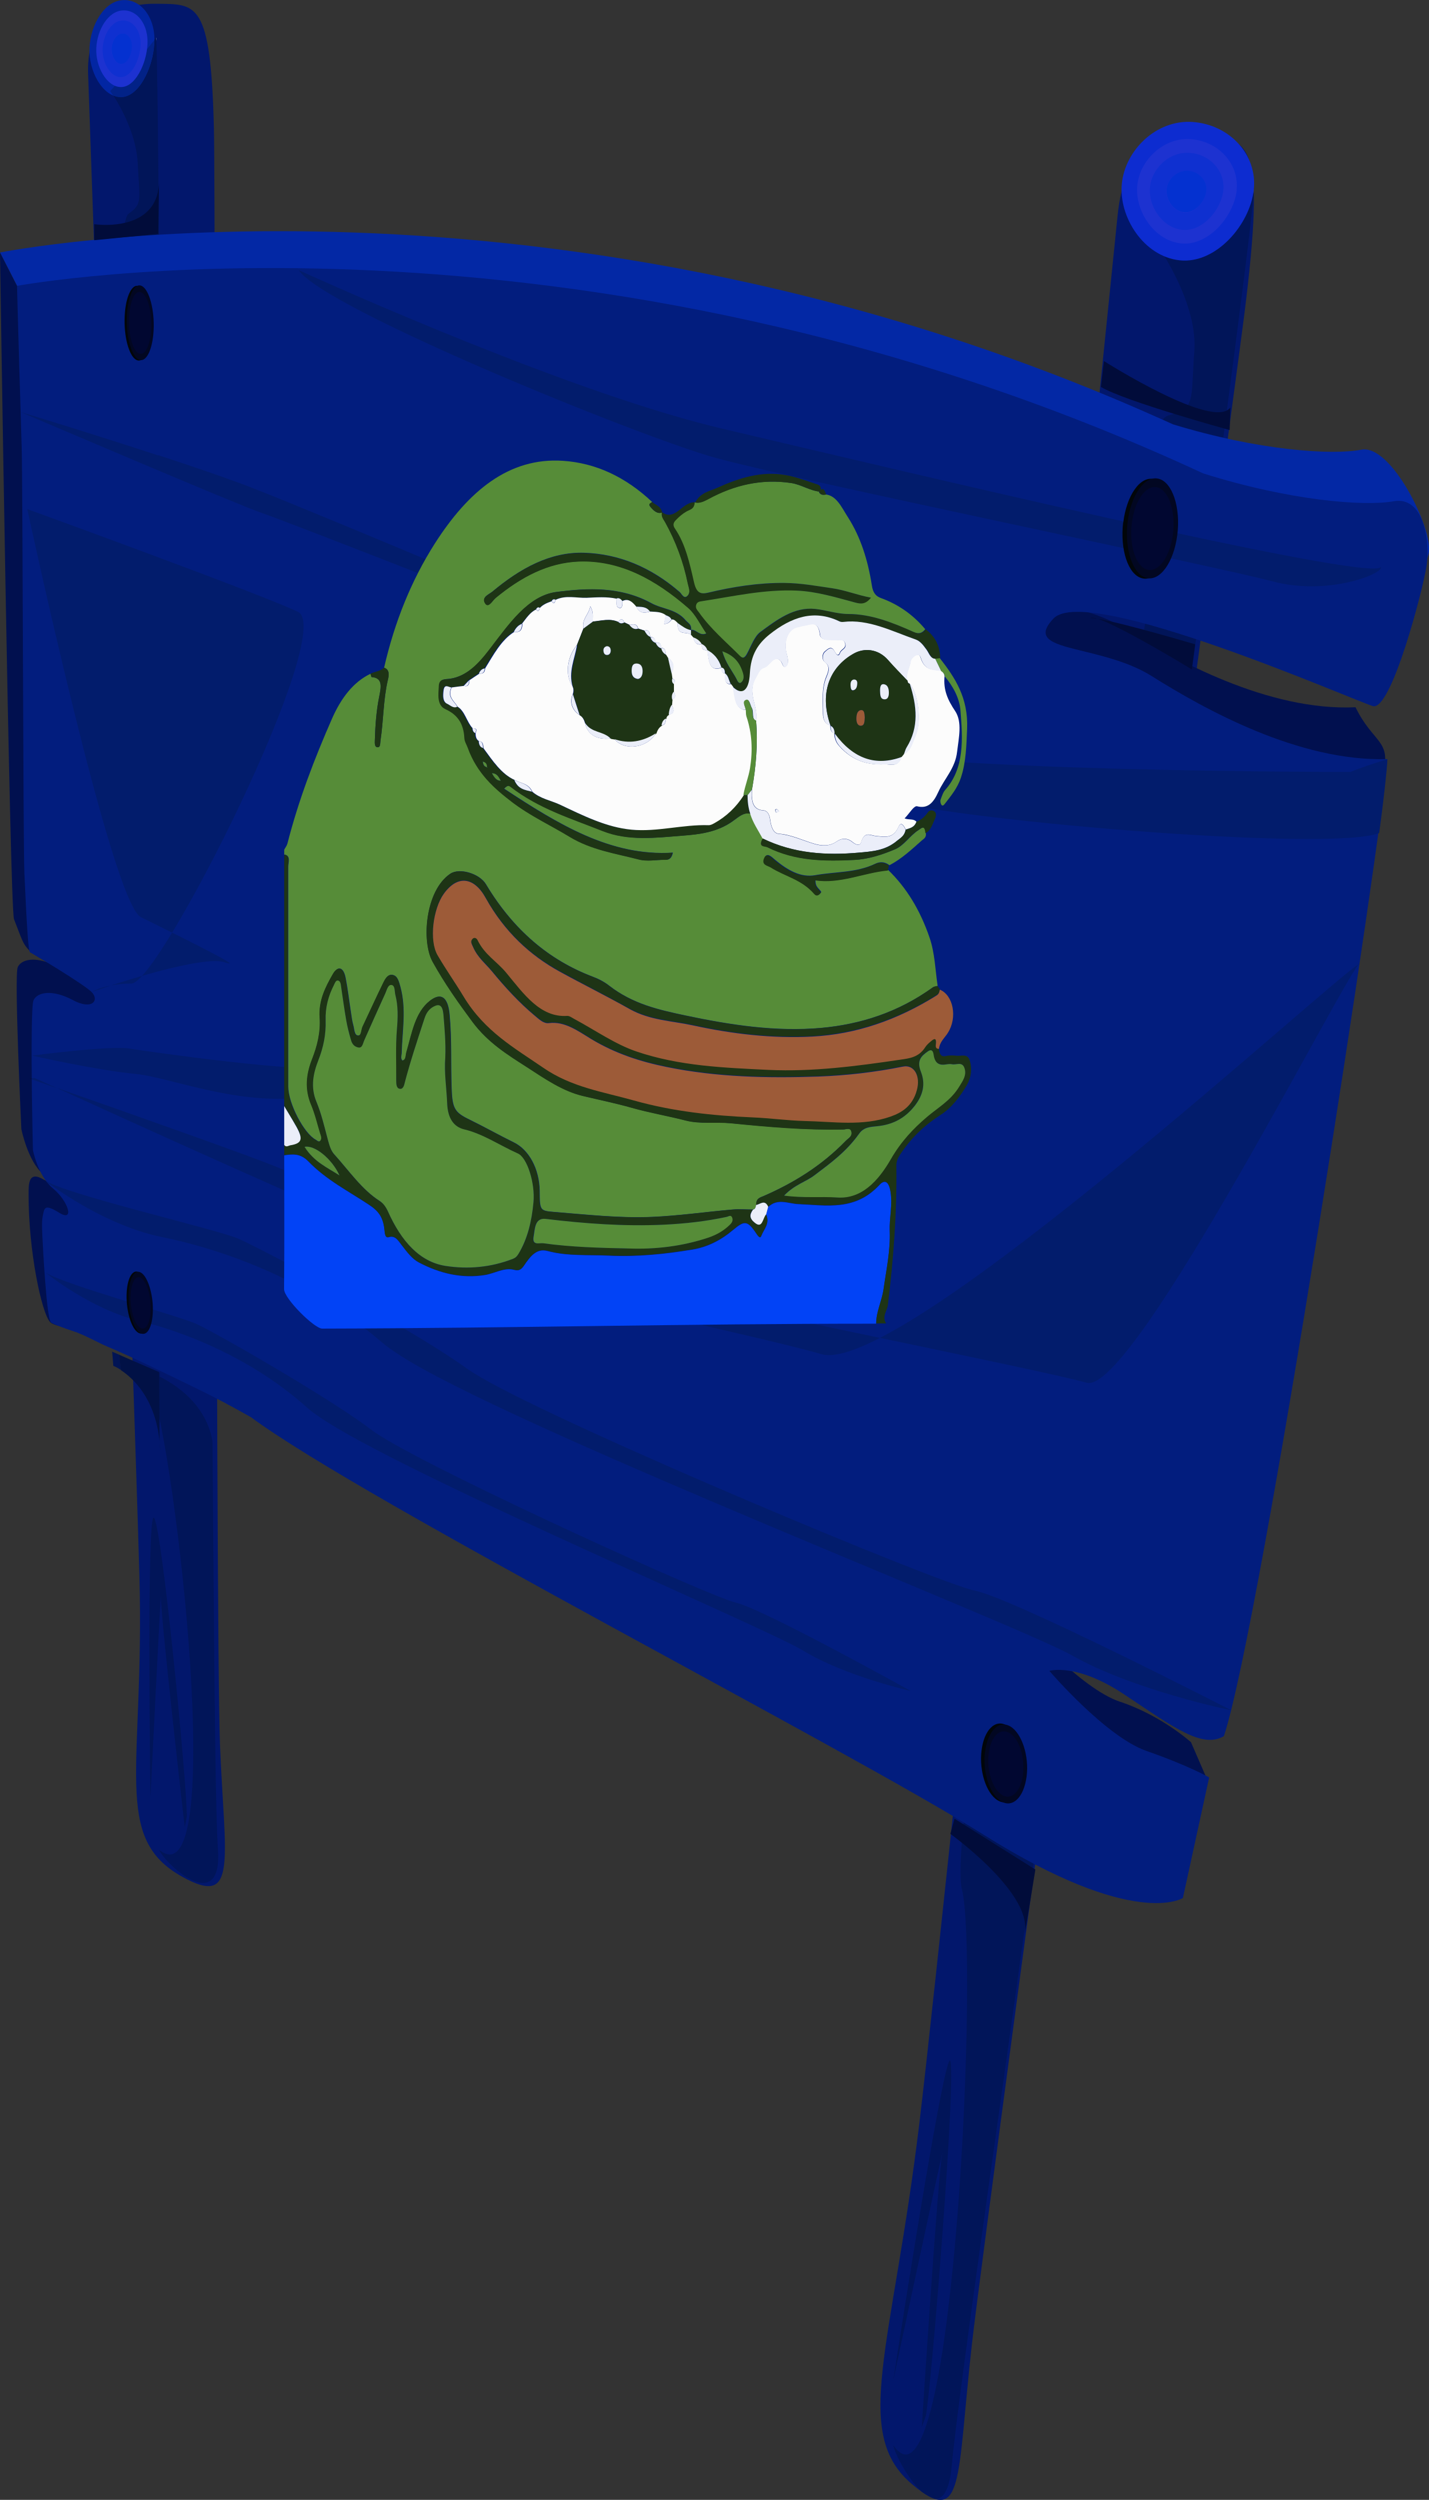 <?xml version="1.0" encoding="UTF-8"?>
<svg id="Layer_2" data-name="Layer 2" xmlns="http://www.w3.org/2000/svg" viewBox="0 0 99 173.16">
  <rect x="0" y="0" width="99" height="173.16" fill="#333333" stroke="none"/>
  <defs>
    <style>
      .cls-1 {
        fill: #9499af;
      }

      .cls-1, .cls-2, .cls-3, .cls-4, .cls-5, .cls-6, .cls-7, .cls-8, .cls-9, .cls-10, .cls-11, .cls-12, .cls-13, .cls-14, .cls-15, .cls-16, .cls-17, .cls-18, .cls-19, .cls-20, .cls-21, .cls-22, .cls-23, .cls-24, .cls-25, .cls-26, .cls-27, .cls-28 {
        stroke-width: 0px;
      }

      .cls-2 {
        fill: #568c38;
      }

      .cls-3 {
        fill: #0d2cd0;
      }

      .cls-4 {
        fill: #0f30d0;
      }

      .cls-5 {
        fill: #0f0f0f;
      }

      .cls-6 {
        fill: #1d32d0;
      }

      .cls-7 {
        fill: #1e3415;
      }

      .cls-8 {
        fill: #979dba;
      }

      .cls-9 {
        fill: #022287;
      }

      .cls-10 {
        fill: #021d7e;
      }

      .cls-11 {
        fill: #9d5b38;
      }

      .cls-12 {
        fill: #ebeef9;
      }

      .cls-13 {
        fill: #fcfcfc;
      }

      .cls-14 {
        fill: #0243f6;
      }

      .cls-15 {
        fill: #0226a3;
      }

      .cls-16 {
        fill: #021c6c;
      }

      .cls-17 {
        fill: #0328a5;
      }

      .cls-18 {
        fill: #010c3a;
      }

      .cls-19 {
        fill: #011146;
      }

      .cls-20 {
        fill: #011559;
      }

      .cls-21 {
        fill: #011455;
      }

      .cls-22 {
        fill: #01104f;
      }

      .cls-23 {
        fill: #011044;
      }

      .cls-24 {
        fill: #010731;
      }

      .cls-25 {
        fill: #020722;
      }

      .cls-26 {
        fill: #0431d0;
      }

      .cls-27 {
        fill: #02060a;
      }

      .cls-28 {
        fill: #02176c;
      }
    </style>
  </defs>
  <g id="Layer_1-2" data-name="Layer 1">
    <g>
      <g>
        <path class="cls-28" d="m77.42,14.99s-11.74,115.58-13.73,132.1c-1.87,15.56-4.73,21.44-.49,25,3.61,3.03,3.08-.37,4.13-9.68,1.08-9.63,17.98-133.48,18.88-140.66,1.51-12.09.35-11.9-2.7-12.56-2.98-.64-5.6.74-6.09,5.8h0Z"/>
        <path class="cls-8" d="m86.86,13.15s-.01.09-.02.13c0,.06,0,.11,0,.17.01-.14.01-.24.01-.3h0Z"/>
        <path class="cls-20" d="m71.6,129.08c-1.05-.55-2.19-1.21-3.42-1.98-.42-.26-.89-.55-1.42-.87-.23,2.32-.29,3.96-.12,4.64,1.14,4.32-.45,42.14-4.35,38.96-.13-.11-.27-.26-.41-.46.13.65,1.05,2.39,1.99,3.24.34.24.63.39.88.48.56.05,1.03-.54,1.19-2.33.42-4.81,4.22-30.83,5.66-41.67h0Zm8.48-85.69c-.25-.07-.5-.14-.74-.21-.06.34-.13.7-.2,1.1,1.03.6,2.2,1.25,3.47,1.86.09-.63.17-1.25.25-1.88-.95-.32-1.89-.61-2.79-.87h0Zm6.76-30.12c-.33,2.36-2.64,5.03-5.12,4.75-.1-.01-.2-.03-.3-.04-.26-.05-.51-.13-.75-.23.82,1.35,2.26,4.11,2.07,6.6-.26,3.44.13,3.91-1.79,4.43-.15.04-.28.14-.4.28.24.11.48.22.72.32,1.07.33,2.11.61,3.11.84.12.03.25.06.37.08,1.16-8.77,1.99-15.29,2.1-16.87,0-.06,0-.12,0-.17h0Z"/>
        <path class="cls-3" d="m86.86,13.15c-.26,2.39-2.61,5.16-5.14,4.88-2.49-.27-4.23-3.01-4-5.31.23-2.32,2.4-4.46,4.92-4.27,2.58.19,4.49,2.3,4.22,4.7h0Z"/>
        <path class="cls-6" d="m85.68,13.18c-.2,1.79-1.95,3.88-3.86,3.68-1.88-.2-3.2-2.27-3.03-4.01.17-1.75,1.82-3.36,3.72-3.21,1.93.15,3.36,1.74,3.16,3.53h0Z"/>
        <path class="cls-4" d="m81.94,14.7c-.71-.13-1.2-.92-1.13-1.59.07-.7.73-1.34,1.49-1.27.04,0,.08,0,.12.02.7.12,1.2.72,1.13,1.39-.08.71-.77,1.55-1.53,1.47-.03,0-.06,0-.09-.01h0Zm.71-4.08c-.07-.01-.15-.02-.22-.03-1.41-.11-2.63,1.07-2.76,2.37-.13,1.24.77,2.7,2.08,2.94.05,0,.11.02.16.02,1.41.14,2.7-1.41,2.84-2.73.14-1.25-.8-2.37-2.1-2.58h0Z"/>
        <path class="cls-26" d="m82.43,11.85s-.08-.01-.12-.02c-.76-.06-1.42.57-1.49,1.27-.07.67.42,1.47,1.13,1.59.03,0,.06,0,.09.01.76.07,1.45-.76,1.53-1.47.07-.67-.43-1.27-1.13-1.39h0Z"/>
        <path class="cls-28" d="m6.11,5.31s3.17,90.07,3.55,103.95c.36,13.3-1.95,18.04,3,20.76,3.86,2.13,2.9-1.19,2.58-9.18-.32-8.19-.29-106.64-.42-111.96C14.6,0,13.61.3,10.82.26c-2.74-.04-4.91,1.33-4.71,5.05h0Z"/>
        <path class="cls-15" d="m10.7,2.66c.04,1.66-.9,3.89-2.16,4.05-1.24.17-2.29-1.47-2.34-3.09-.05-1.62.87-3.38,2.12-3.59,1.27-.22,2.34.96,2.38,2.63h0Z"/>
        <path class="cls-8" d="m10.81,2.62s0,0,0,.01c0,.07.02.14.03.21,0-.11-.01-.18-.02-.22h0Z"/>
        <path class="cls-20" d="m10.8,2.63s-.07.09-.1.14c0,1.65-.93,3.78-2.16,3.94-.15.02-.3.01-.44-.02-.08-.02-.17-.04-.25-.08.47.74,1.59,2.67,1.69,4.68.12,2.53.35,2.82-.6,3.49-.25.18-.35.8-.37,1.65.77-.06,1.58-.12,2.44-.17-.06-7-.12-12.21-.18-13.42,0-.07-.02-.14-.03-.21h0Z"/>
        <path class="cls-9" d="m10.7,2.77c-.15.19-.32.4-.52.64-.16,1.19-.82,2.5-1.67,2.61-.12.02-.23.01-.35-.01-.07-.01-.14-.03-.2-.06-.2.23-.33.36-.33.36,0,0,.08.11.21.31.08.03.16.06.25.08.14.03.29.04.44.02,1.23-.16,2.16-2.3,2.16-3.94h0Z"/>
        <path class="cls-20" d="m10.08,94.92h0c.05.2.11.36.17.47,1.68,3.21,5.47,35.02,1.13,32.97-.11-.05-.23-.13-.36-.23.21.49,1.27,1.62,2.26,2.09s1.98.28,1.82-2.08c-.22-3.27-.29-17.84-.38-28.33-.54-2.95-3.2-4.34-4.64-4.89h0Zm4.59,0c-1.62-.45-3.22-.88-4.81-1.29,0,.07.02.15.03.22l4.78,1.19s0-.08,0-.13h0Z"/>
        <path class="cls-6" d="m10.22,2.81c.03,1.31-.71,3.07-1.7,3.21-.98.13-1.81-1.16-1.85-2.44-.04-1.29.69-2.67,1.68-2.84,1-.17,1.84.76,1.87,2.08h0Z"/>
        <path class="cls-4" d="m8.32,4.43c-.33-.06-.59-.52-.6-.97-.01-.52.28-1.07.67-1.13.06-.01.12,0,.18,0,.31.06.55.39.56.83.01.52-.28,1.22-.67,1.28-.05,0-.09,0-.14,0h0Zm.38-3c-.11-.02-.22-.02-.34,0-.73.12-1.27,1.14-1.25,2.1.02.84.5,1.68,1.11,1.8.08.02.17.02.26,0,.73-.1,1.28-1.4,1.26-2.37-.02-.81-.46-1.43-1.04-1.53h0Z"/>
        <path class="cls-26" d="m8.58,2.33c-.06-.01-.12-.01-.18,0-.39.06-.69.61-.67,1.13.01.45.27.91.6.97.05,0,.09.01.14,0,.4-.06.69-.76.67-1.28-.01-.44-.25-.77-.56-.83h0Z"/>
        <path class="cls-17" d="m71.06,39.58c2.32-2.48,20.6,5.41,21.85,5.76s5.82-5.39,6.08-7.07c.26-1.69-2.61-7.53-4.68-7.12-2.04.39-7.12.06-13.04-1.75C38.36,9.83,0,17.49,0,17.49l1.18,2.31,55.86,76.71,14.53-55.09c-1.06-.35-1.48-.8-.51-1.84h0Z"/>
        <path class="cls-22" d="m93.9,48.99c-6.03.28-12.49-3.27-16.13-5.53-1.4-.87-3.1-1.28-4.5-1.61-.65-.15-1.23-.28-1.7-.43l-14.53,55.09,17.64,16.68c.44.22.91.48,1.43.82,3.41,2.25,17.92-58.89,19.7-60.42.61-2.34-.68-2.09-1.9-4.6h0Z"/>
        <path class="cls-22" d="m3.91,66.94c-.2-.1-.39-.19-.58-.26.76.41,1.4.69.58.26Z"/>
        <path class="cls-22" d="m77.6,117.88c-2.8-.94-6.67-5.45-6.67-5.45,0,0,1.32-.43,3.74.76L1.18,19.8l-1.18-2.31s.68,45.45.97,46.18c.54,1.36.57,1.68,1.1,2.21.21.21.76.53,1.27.8.19.07.38.15.58.26.82.43.18.15-.58-.26-1.07-.39-1.88-.19-2.11.31-.26.59.25,11.22.25,11.22,0,0,.45,2.24,1.5,3.11,1.06.88,1.11,1.03.05.39s-1.05.3-1.05,1c-.01,3.93.9,8.25,1.5,8.88.61.63,6.73.77,12.72,4.09,7.81,5.73,40.71,22.25,50.28,28.18,10.34,6.41,17.22-.44,17.22-.44l-1.19-2.74s-2.03-1.84-4.9-2.8h0Z"/>
        <path class="cls-5" d="m9.02,87.03l.14.09c.01-.93.32-1.5.68-1.29.36.22.65,1.16.63,2.09-.02.93-.32,1.5-.69,1.28-.36-.23-.64-1.15-.63-2.08l-.14-.09-.14-.09c-.02,1.32.38,2.65.89,2.97.52.32.96-.49.98-1.82.02-1.34-.38-2.68-.9-2.99s-.95.52-.97,1.84l.14.09h0Z"/>
        <path class="cls-10" d="m5.4,92.33c.66.25,1.33.64,2,.93,1.96.83,3.97,1.83,6.02,2.82,1.31.63,2.63,1.33,3.97,2.09,7.89,5.84,41.12,22.86,50.78,28.93,10.45,6.57,13.78,4.37,13.78,4.37l1.82-8.35s-1.43-.82-4.33-1.83c-2.83-.98-6.74-5.55-6.74-5.55,0,0,1.87-.59,5.23,1.66,3.45,2.3,5.36,3.73,6.86,2.86,2.57-7.71,11.07-63.16,11.32-67.68-6.11.19-12.65-3.44-16.34-5.76-1.42-.89-3.14-1.32-4.55-1.67-2.17-.53-3.63-.84-2.23-2.31,2.35-2.45,20.85,5.7,22.12,6.07s3.46-8.03,3.72-9.7c.26-1.68-.17-4.86-2.27-4.49-2.06.37-7.22-.04-13.21-1.93C39.97,12.65,1.18,19.8,1.18,19.8c0,0,.05,2.12.14,5.09,0,.33.02.66.03,1.01.05,1.56.1,3.29.15,5.04.08,2.4.1,27.62.19,29.57.08,1.81.16,3.34.23,4.31.05.7.11,1.12.15,1.14.36.19,3.72,2.21,4.27,2.75.56.55.08,1.3-1.3.56s-2.45-.57-2.72.02c-.15.33-.14,3.75-.11,6.6.03,2.13.07,3.77.07,3.77,0,0,.34,1.8,1.4,2.67,1.06.88,1.5,2.34.43,1.68s-1.03-.32-1.15.23c-.09.41-.03,1.23,0,1.86,0,0,.26,5.3.58,5.51s1.86.71,1.86.71h0Z"/>
        <path class="cls-23" d="m3.04,81.72s.09.07.19.14c-.01-.01-.02-.03-.03-.04-.02,0-.03-.02-.05-.03-.04-.03-.08-.05-.11-.07h0Z"/>
        <path class="cls-16" d="m85.27,118.45s-15.09-7.75-17.77-8.28c-2.46-.49-28.14-11.23-34.2-14.77-.39-.23-.71-.43-.95-.6-1.19-.86-3.06-2.02-5.11-3.22-4.43-2.58-9.6-5.29-10.73-5.78-1.55-.66-11.53-2.96-13.32-3.98,0,.01.02.03.03.04.32.24,1.01.73,1.93,1.29,1.54.94,3.77,2.07,6.07,2.54,3.17.64,7.08,1.94,10.84,4.15,1.51.89,2.99,1.92,4.37,3.12.45.39,1.12.84,1.97,1.35,8.91,5.28,42.11,18.24,45.87,20.36,4.26,2.41,10.98,3.79,10.98,3.79h0Z"/>
        <path class="cls-23" d="m3.02,81.7h0s.01.01.02.02c-.01-.01-.02-.02-.02-.02h0Z"/>
        <path class="cls-16" d="m3.08,88.08s.01,0,.02.01c-.01,0-.02-.01-.02-.01h0Zm59.98,29.03s-10.24-5.69-12.09-6.1c-1.7-.38-20.07-8.72-24.56-11.51-.29-.18-.53-.34-.71-.48-.89-.68-2.3-1.61-3.85-2.57-3.36-2.09-7.32-4.32-8.19-4.72-1.21-.57-9.16-2.73-10.48-3.57-.03-.02-.06-.04-.09-.06.11.09.74.59,1.68,1.19,1.22.78,2.98,1.74,4.78,2.18,2.47.6,5.49,1.72,8.37,3.52,1.15.72,2.28,1.55,3.33,2.49.34.31.85.67,1.49,1.07,6.66,4.18,30.32,14.21,32.91,15.79,2.91,1.77,7.4,2.78,7.4,2.78h0Z"/>
        <path class="cls-16" d="m94.19,66.77c-.55-.13-15.69,29.94-18.91,29.01-3.32-.95-28.99-5.99-32.23-7.1-3.15-1.08-21.41-6.78-23.65-7.75-1.7-.74-11.49-4.18-15.51-5.59,4.48,2.05,18.8,8.56,24.61,10.9,7.53,3.04,23.08,6.03,28.41,7.56,5.59,1.61,36.39-26.93,37.27-27.02,0,0,.02,0,.02,0v-.02h0Z"/>
        <path class="cls-23" d="m2.2,74.69l-.16.02s.06.02.16.06c0-.03,0-.05,0-.08h0Z"/>
        <path class="cls-16" d="m3.89,75.35c-.94-.43-1.49-.68-1.49-.68l-.19.02s0,.05,0,.08c.27.09.87.3,1.68.59h0Z"/>
        <path class="cls-16" d="m20.69,18.71c1.8,2.69,23.77,11.6,28.9,13.01,5.36,1.48,34.76,7.53,38.57,8.55s7.66-.52,7.51-.99c-.83,1.07-33.7-6.78-45.77-9.62-.5-.12-1.01-.25-1.54-.39-11.07-2.95-27.67-10.56-27.67-10.56h0Z"/>
        <path class="cls-16" d="m96.12,52.59h0s-1.39.41-2.56.88c0,0-30.58.04-37.15-1.89-6.23-1.83-17.33,26.38-19.28,26.02-.13-.02-.17-.03-.14-.01.45.22,19.53-23.87,23.65-22.39,4.38,1.57,31.63,3.86,34.91,2.5.32-2.38.52-4.19.57-5.11h0Z"/>
        <path class="cls-23" d="m1.42,28.54s-.07-.02-.07-.02c0,0,.03.01.07.03,0,0,0,0,0,0h0Z"/>
        <path class="cls-16" d="m10.97,31.55c-4.42-1.45-8.93-2.83-9.55-3.01,0,0,0,0,0,0,1.11.47,15.13,6.46,16.71,6.99,1.68.56,18.95,7.35,18.95,7.35,0,0-12.43,30.51-14.15,31.02-1.69.5-12.63-1.05-13.98-1.27-1.33-.22-6.73.49-6.73.49,0,0,4.44,1.01,7.18,1.27,2.83.27,9.03,3.1,14.6.88,5.97-2.38,16.33-31.96,16.33-31.96,0,0-17.74-7.52-22.82-9.5-1.64-.64-4.07-1.47-6.54-2.28h0Z"/>
        <path class="cls-16" d="m7.7,68.26c-.92.17-1.35.46-1.35.46,0,0,.53-.19,1.35-.46h0ZM1.89,35.26h0s5.85,27.27,7.87,28.27,7.59,3.73,5.81,3.13c-1.27-.43-5.66.88-7.88,1.6.38-.07.85-.13,1.42-.13,1.96-.03,14.25-24.46,11.53-25.75-2.64-1.26-18.56-7.05-18.74-7.11h0Z"/>
        <path class="cls-27" d="m8.63,22.13c.02-1.42.45-2.46.96-2.32s.92,1.42.9,2.85-.46,2.45-.97,2.3-.91-1.41-.89-2.82Z"/>
        <path class="cls-25" d="m8.79,22.1c.02-1.42.45-2.46.96-2.32s.92,1.42.9,2.85c-.02,1.42-.46,2.45-.97,2.3s-.91-1.41-.89-2.83Z"/>
        <path class="cls-24" d="m8.94,22.15c.02-1.18.37-2.04.8-1.92s.76,1.18.74,2.36c-.02,1.18-.38,2.03-.81,1.91s-.75-1.17-.74-2.34Z"/>
        <path class="cls-27" d="m77.82,36.19c.23-1.89,1.18-3.24,2.13-3s1.54,1.99,1.3,3.9-1.2,3.22-2.15,2.96-1.51-1.98-1.29-3.86Z"/>
        <path class="cls-25" d="m78.12,36.17c.23-1.89,1.18-3.24,2.14-3.01s1.55,2,1.3,3.91-1.21,3.22-2.15,2.96-1.51-1.99-1.29-3.87Z"/>
        <path class="cls-24" d="m78.41,36.25c.19-1.57.98-2.69,1.77-2.49s1.28,1.65,1.08,3.24c-.2,1.57-1,2.67-1.78,2.46s-1.26-1.65-1.07-3.21Z"/>
        <path class="cls-27" d="m68,121.26c.17-1.43.95-2.21,1.75-1.74s1.3,2.04,1.12,3.48c-.18,1.43-.97,2.19-1.76,1.7s-1.28-2.02-1.11-3.44Z"/>
        <path class="cls-25" d="m68.25,121.33c.17-1.43.96-2.21,1.75-1.74s1.31,2.04,1.12,3.48-.97,2.19-1.77,1.7-1.28-2.02-1.11-3.44Z"/>
        <path class="cls-24" d="m68.49,121.48c.14-1.19.79-1.83,1.45-1.44s1.08,1.69.93,2.88-.81,1.82-1.46,1.41-1.06-1.68-.92-2.86Z"/>
        <path class="cls-27" d="m8.77,89.71c.02-1.15.41-1.85.87-1.57s.83,1.46.81,2.62c-.02,1.15-.41,1.84-.88,1.55s-.82-1.46-.8-2.6Z"/>
        <path class="cls-25" d="m8.91,89.73c.02-1.15.41-1.86.87-1.57s.83,1.47.81,2.62-.41,1.84-.88,1.55-.82-1.46-.8-2.6Z"/>
        <path class="cls-24" d="m9.05,89.82c.01-.95.34-1.54.72-1.3s.69,1.21.67,2.17-.34,1.53-.73,1.28-.68-1.21-.67-2.16Z"/>
        <path class="cls-20" d="m65.82,142.72s-.05.02-.09.11c-.77,2.02-3.84,22.02-3.84,22.02,0,0,3.37-15.75,3.4-15.73,0,0,0,.03-.02.09-.29,1.52-1.41,18.91-1.41,18.91l.28-.78c.4-2.04,2.18-24.27,1.67-24.62h0Z"/>
        <path class="cls-20" d="m10.65,105.12s-.05.03-.07.12c-.4,1.88-.16,19.27-.16,19.27,0,0,.7-14.04.73-14.03,0,0,0,.03,0,.08-.04,1.33,1.65,16.02,1.65,16.02l.14-.74c.06-1.82-1.75-20.5-2.29-20.72h0Z"/>
        <path class="cls-1" d="m7.77,93.63h0s0,0,0,0c0,0,0,0,0,0h0Z"/>
        <path class="cls-21" d="m8.28,93.85l-.51-.22s0,0,0,0l.08.98s.22.08.54.29c-.04-.28-.08-.63-.11-1.06h0Zm2.78,1.21h-.03c0,1.41.02,3.02.03,4.75,0,.05.01.1.01.15-.04-1.33,0-4.89,0-4.89h0Z"/>
        <path class="cls-19" d="m11.02,95.04l-2.75-1.19c.03.43.06.78.11,1.06h0c.83.55,2.36,1.94,2.67,4.89,0-1.73-.02-3.34-.03-4.76h0Z"/>
        <path class="cls-21" d="m11.07,99.95c0,.24.02.41.03.47,0-.16-.02-.32-.03-.47h0Z"/>
        <path class="cls-18" d="m65.84,127.03s5.52,3.97,5.17,6.72c-.17,1.29.72-4.25.72-4.25l-5.6-3.52-.29,1.05Z"/>
        <path class="cls-18" d="m6.54,15.53s4.42.67,4.48-2.97l-.06,3.64-4.43.44v-1.1Z"/>
        <path class="cls-18" d="m76.48,25.01s7.62,4.84,8.76,3.21l-.05,1.57s-7.29-2-8.92-2.99l.21-1.79Z"/>
        <path class="cls-18" d="m82.8,44.62l-.23,1.75s-6.55-4-7.03-3.55c.72-.08,5.52,1.3,7.26,1.81Z"/>
      </g>
      <g>
        <path class="cls-2" d="m19.69,59.22c0-.12,0-.24,0-.36.07-.14.18-.27.22-.42.78-3.05,1.88-5.9,3.1-8.68.63-1.42,1.47-2.52,2.66-3.09.03.08.05.23.08.23.79.05.65.7.52,1.36-.2.99-.27,2-.3,3.01,0,.2-.03.48.18.49.22.02.18-.27.21-.46.21-1.39.19-2.83.51-4.2.08-.33.13-.73-.26-.85.73-3.19,1.9-6.07,3.52-8.61,2.31-3.61,5.12-5.97,8.87-5.72,2.27.15,4.33,1.11,6.18,2.85-.09.09-.3.13-.12.34.23.27.48.51.82.39v-.02c-.07.31.1.48.22.7.71,1.29,1.25,2.69,1.56,4.24.06.28.21.58-.01.83-.26.29-.41-.11-.57-.25-2-1.73-4.21-2.63-6.59-2.71-2.35-.08-4.43,1.06-6.38,2.69-.22.18-.72.36-.53.74.24.48.53-.12.76-.31,1.77-1.46,3.64-2.45,5.78-2.53,2.83-.1,5.28,1.23,7.57,3.22.49.42.83,1.15,1.26,1.77-.48.23-.72-.3-1.07-.24.04-.39-.21-.47-.37-.66-.68-.8-1.6-.76-2.38-1.19-2.13-1.16-4.37-1.06-6.56-.78-1.96.25-3.3,2.22-4.62,3.95-.79,1.04-1.62,1.89-2.75,2.06-.32.05-.75-.03-.77.49-.02.57-.16,1.34.45,1.61.75.34,1.26.89,1.32,2.02.01.22.15.43.23.65.64,1.79,1.86,2.84,3.07,3.77,1.26.97,2.66,1.61,3.99,2.41,1.52.92,3.17,1.15,4.79,1.57.57.15,1.18.03,1.77.02.21,0,.45.03.57-.49-4.3.28-7.96-1.98-11.69-4.43.28-.3.37-.2.47-.13,1.98,1.52,4.2,2.19,6.35,3.05,1.79.72,3.69.48,5.54.33,1.18-.09,2.4-.23,3.48-1,.4-.28.75-.64,1.24-.52.2.64.56,1.15.86,1.71-.36.62.13.51.32.61,1.94.97,3.98.98,6.01.88.97-.05,1.91-.35,2.83-.74.61-.26,1.03-.95,1.59-1.31.22-.14.47-.42.52.19.06.32-.16.41-.28.52-.72.64-1.43,1.3-2.24,1.71-.32-.24-.65-.26-.98-.1-1.34.64-2.77.54-4.15.79-1.03.19-1.94-.36-2.8-1.07-.21-.17-.54-.54-.72-.14-.22.49.25.53.45.65,1,.63,2.15.83,3.02,1.84.16.19.33.09.46-.11-.14-.25-.44-.35-.4-.84,1.72.27,3.36-.52,5.04-.68,1.27,1.23,2.21,2.78,2.86,4.68.37,1.08.39,2.22.56,3.34-.11.03-.23.03-.33.1-2.41,1.74-5.03,2.56-7.73,2.81-3.15.28-6.29-.2-9.41-.86-1.83-.39-3.65-.79-5.29-2.07-.37-.29-.78-.49-1.19-.64-2.95-1.13-5.43-3.19-7.34-6.38-.44-.74-1.83-1.16-2.47-.73-1.73,1.16-2.01,4.68-1.22,6.1.82,1.48,1.78,2.84,2.76,4.16,1.07,1.44,2.41,2.26,3.75,3.12,1.26.81,2.5,1.67,3.9,2.01,1.13.27,2.27.51,3.39.82,1.24.35,2.49.56,3.73.88,1.01.26,2.07.09,3.12.19,2.6.25,5.2.48,7.81.43.19,0,.47-.15.55.15.08.34-.22.46-.39.64-1.7,1.75-3.63,2.92-5.66,3.81-.26.12-.55.14-.55.63-.02.17-.07.29-.21.32-.48,0-.95-.04-1.43,0-1.85.16-3.7.43-5.55.51-2.26.1-4.53-.16-6.79-.34-1.01-.08-1.01-.11-1.02-1.47-.02-1.51-.74-2.84-1.79-3.35-1.02-.5-2.03-1.07-3.05-1.57-1.04-.5-1.21-.76-1.26-2.19-.06-1.7.02-3.4-.14-5.1-.11-1.19-.58-1.56-1.36-.95-1.02.8-1.25,2.24-1.62,3.55-.07.23-.02.54-.29.59-.14-.16-.06-.34-.05-.51.04-1.53.33-3.07-.09-4.6-.11-.38-.19-.75-.53-.82-.33-.07-.51.25-.65.55-.49,1-.95,2.02-1.43,3.03-.1.22-.07.64-.32.62-.27-.02-.25-.45-.33-.71-.08-.28-.12-.58-.16-.87-.13-.82-.22-1.65-.38-2.45-.15-.72-.53-.82-.87-.23-.51.89-.99,1.81-.91,3,.07,1.05-.17,1.98-.53,2.9-.4,1.02-.52,2.06-.06,3.15.26.62.42,1.31.62,1.96.05.16.14.34.04.5-.12.19-.25.02-.36-.04-.81-.43-1.9-2.52-1.9-3.67,0-5.08,0-10.16,0-15.24,0-.29.19-.76-.26-.84Z"/>
        <path class="cls-14" d="m60.7,91.69c-13.47,0-24.91.31-38.38.34-.54,0-2.64-2.08-2.64-2.73.03-3.61.01-5.66.01-9.27.59-.09,1.13-.14,1.67.42,1.27,1.31,2.79,2.06,4.21,3.01.64.42.97.84,1.06,1.69.03.26.03.64.31.55.46-.14.64.25.91.58.35.45.7.93,1.18,1.18,1.48.77,2.99,1.12,4.58.86.67-.11,1.32-.54,2-.36.32.08.48.01.69-.29.43-.63.86-1.22,1.64-1.01,1.4.37,2.84.25,4.26.32,1.93.09,3.84-.1,5.76-.42,1.05-.17,1.98-.64,2.83-1.36.77-.64.98-.69,1.6.24.12.18.27.39.35.18.17-.46.61-.84.34-1.48.05-.18.09-.35.14-.53.66-.63,1.38-.23,2.08-.2,1.95.08,3.94.5,5.63-1.33.38-.41.65-.2.76.45.16.93-.09,1.83-.05,2.75.05,1.38-.24,2.69-.43,4.04-.12.83-.51,1.54-.51,2.39Z"/>
        <path class="cls-7" d="m60.7,91.69c0-.85.39-1.56.51-2.39.19-1.34.48-2.66.43-4.04-.03-.92.21-1.82.05-2.75-.11-.65-.38-.86-.76-.45-1.7,1.83-3.69,1.41-5.63,1.33-.7-.03-1.42-.43-2.08.2-.24-.52-.55-.17-.84-.12,0-.49.29-.51.55-.63,2.03-.89,3.96-2.06,5.66-3.81.17-.18.47-.3.39-.64-.07-.3-.36-.16-.55-.15-2.61.06-5.21-.17-7.81-.43-1.04-.1-2.11.07-3.12-.19-1.24-.32-2.5-.53-3.73-.88-1.12-.32-2.26-.55-3.39-.82-1.4-.33-2.64-1.19-3.9-2.01-1.34-.86-2.67-1.68-3.75-3.12-.98-1.32-1.94-2.68-2.76-4.16-.79-1.42-.51-4.94,1.22-6.1.64-.43,2.03,0,2.47.73,1.91,3.19,4.39,5.25,7.34,6.38.41.16.83.36,1.19.64,1.63,1.28,3.45,1.68,5.29,2.07,3.12.66,6.25,1.15,9.41.86,2.7-.24,5.32-1.07,7.73-2.81.09-.07.22-.07.33-.1.05.07.11.15.16.22-.02.18-.08.32-.23.41-2.72,1.7-5.57,2.67-8.58,2.84-2.8.15-5.58-.18-8.33-.78-1.45-.31-2.96-.35-4.32-1.11-1.62-.9-3.26-1.72-4.88-2.61-2.04-1.12-3.82-2.75-5.13-5.11-.8-1.44-1.95-1.6-2.9-.27-.74,1.03-1.02,3.22-.43,4.24.57,1,1.22,1.91,1.82,2.89,1.45,2.39,3.51,3.55,5.49,4.9,1.99,1.36,4.18,1.68,6.3,2.28,2.7.77,5.46,1.06,8.23,1.17,1.2.05,2.4.22,3.6.25,1.99.04,4,.38,5.96-.31.77-.27,1.51-.71,1.81-1.83.27-.97-.2-1.78-.95-1.63-1.95.39-3.92.62-5.88.69-3.51.12-7.01.05-10.5-.66-1.82-.37-3.57-.93-5.25-1.95-.91-.55-1.82-1.23-2.91-1.09-.36.05-.68-.27-.99-.52-1.07-.9-2.05-1.96-2.98-3.09-.44-.54-.99-.95-1.29-1.67-.08-.18-.21-.37-.04-.55.13-.14.29-.05.36.09.49,1.02,1.34,1.48,1.98,2.25,1.21,1.46,2.36,3.11,4.22,2.99.17-.01.34.14.51.22,1.42.76,2.81,1.73,4.28,2.24,2.99,1.02,6.09,1.14,9.17,1.28,3.06.15,6.11-.25,9.14-.71.62-.09,1.26-.16,1.71-.86.1-.16.24-.27.37-.39.21-.18.44-.36.36.25-.02.19.07.26.21.25.04.37.14.61.48.53.24-.05.5-.05.74-.02.32.04.76-.18.92.32.18.56.1,1.2-.19,1.7-.5.85-1.08,1.6-1.83,2.08-1.07.68-2.02,1.56-2.8,2.74-.17.26-.27.48-.26.84.04,3.22-.2,6.41-.59,9.58-.05.42-.43.8-.12,1.28h-.68Zm-6.37-8.88c1.35.18,2.52.06,3.68.13,1.66.11,2.82-1.13,3.7-2.66.71-1.23,1.55-2.12,2.5-2.92.78-.65,1.65-1.13,2.24-2.11.22-.36.53-.77.36-1.27-.16-.48-.56-.21-.86-.27-.13-.02-.27,0-.41.01-.42.06-.78-.01-.87-.68-.05-.34-.2-.35-.4-.22-.43.29-.79.62-.49,1.38.36.91.13,1.66-.38,2.34-.72.97-1.63,1.37-2.63,1.46-.46.04-.93.05-1.26.52-.88,1.24-1.98,2.04-3.08,2.87-.63.48-1.38.65-2.11,1.41Z"/>
        <path class="cls-7" d="m53.08,84.12c.27.64-.18,1.02-.34,1.48-.08.22-.23,0-.35-.18-.62-.93-.84-.88-1.6-.24-.86.72-1.78,1.18-2.83,1.36-1.92.32-3.83.51-5.76.42-1.42-.07-2.86.06-4.26-.32-.78-.21-1.21.38-1.64,1.01-.21.31-.37.38-.69.29-.68-.18-1.33.25-2,.36-1.59.26-3.11-.09-4.58-.86-.48-.25-.83-.72-1.18-1.18-.26-.33-.45-.72-.91-.58-.28.09-.28-.29-.31-.55-.1-.85-.42-1.26-1.06-1.69-1.42-.94-2.94-1.7-4.21-3.01-.54-.55-1.08-.51-1.67-.42v-.72c.14.19.3.04.44.02.79-.13.88-.43.4-1.29-.27-.48-.56-.95-.84-1.42,0-5.8,0-11.6,0-17.4.45.08.26.54.26.84,0,5.08,0,10.16,0,15.24,0,1.15,1.09,3.24,1.9,3.67.12.06.25.23.36.04.1-.16.01-.34-.04-.5-.2-.66-.36-1.35-.62-1.96-.46-1.09-.34-2.12.06-3.15.36-.92.6-1.85.53-2.9-.08-1.19.41-2.12.91-3,.34-.59.73-.49.87.23.16.8.25,1.63.38,2.45.05.29.08.59.16.87.08.26.05.69.33.71.24.02.22-.4.32-.62.48-1.01.94-2.03,1.43-3.03.14-.29.32-.61.65-.55.35.07.43.44.53.82.42,1.53.13,3.07.09,4.6,0,.17-.09.35.05.51.27-.04.22-.35.29-.59.38-1.31.6-2.75,1.62-3.55.79-.61,1.25-.25,1.36.95.16,1.7.08,3.4.14,5.1.05,1.43.22,1.69,1.26,2.19,1.02.5,2.03,1.06,3.05,1.57,1.05.51,1.77,1.84,1.79,3.35.01,1.36.01,1.39,1.02,1.47,2.26.18,4.52.44,6.79.34,1.85-.08,3.7-.35,5.55-.51.47-.04.95,0,1.43,0-.26.35-.25.59.1.89.58.49.57-.32.81-.56Zm-22.23-10.89c.04-.99-.05-1.96-.13-2.95-.05-.65-.29-.76-.69-.54-.29.16-.49.39-.63.84-.47,1.45-.96,2.9-1.35,4.39-.06.22-.12.5-.35.46-.23-.04-.26-.31-.25-.55,0-1.19-.06-2.4.05-3.58.07-.82.09-1.6-.11-2.38-.06-.24-.01-.63-.25-.68-.27-.05-.34.35-.45.59-.5,1.07-.97,2.15-1.45,3.23-.1.22-.13.56-.4.51-.24-.04-.44-.21-.52-.51-.12-.45-.25-.9-.33-1.36-.14-.78-.24-1.58-.36-2.36-.03-.17-.05-.38-.21-.41-.17-.03-.22.18-.29.32-.37.74-.6,1.55-.57,2.44.03.99-.16,1.87-.5,2.75-.36.91-.56,1.87-.14,2.88.35.84.56,1.76.8,2.66.1.36.21.73.44.99,1.02,1.13,1.92,2.45,3.15,3.23.25.16.43.41.57.73.91,2.03,2.18,3.49,4,3.77,1.56.24,3.13.1,4.65-.49.16-.06.27-.15.38-.33.65-1.05.93-2.29,1.05-3.6.12-1.3-.42-3.07-1.08-3.37-1.24-.55-2.41-1.36-3.72-1.67-.75-.18-1.14-.8-1.18-1.79-.04-1.07-.22-2.13-.13-3.21Zm12.68,13.25c1.86.07,3.71-.14,5.52-.75.53-.18,1.03-.45,1.48-.88.12-.12.27-.29.17-.52-.09-.2-.24-.07-.37-.04-1.43.31-2.88.47-4.33.54-2.74.13-5.48-.07-8.22-.4-.76-.09-.74.74-.83,1.22-.12.66.4.44.67.47,1.96.26,3.93.32,5.9.36Zm-20.01-5.06c-.53-1.17-1.75-2.14-2.42-1.98.65,1.04,1.57,1.44,2.42,1.98Z"/>
        <path class="cls-12" d="m19.69,76.62c.28.47.57.94.84,1.42.48.86.39,1.16-.4,1.29-.14.02-.3.17-.44-.02,0-.9,0-1.79,0-2.69Z"/>
        <path class="cls-7" d="m45.87,35.48c.41.31.78.18,1.17-.13.34-.27.68-.58,1.12-.56-.01.48-.35.52-.57.65-.28.15-.51.37-.75.61-.19.19-.2.36-.04.59.71,1.06,1.01,2.39,1.31,3.7.16.71.43.85.95.73,1.76-.42,3.53-.69,5.33-.68,1.11.01,2.21.2,3.31.37.88.13,1.71.46,2.67.65-.37.49-.73.44-1.08.34-1.34-.36-2.68-.77-4.06-.83-2.23-.1-4.41.4-6.61.74-.14.02-.29.04-.35.22-.09.24.06.38.17.53.84,1.19,1.88,2.05,2.85,3.03.22.22.35.12.49-.15.28-.53.52-1.2.92-1.5,1.17-.87,2.35-1.76,3.8-1.6.77.08,1.52.35,2.28.35,1.6,0,3.08.59,4.56,1.25.34.15.56.09.79-.2.59.45.99,1.07,1.01,2.01-.11.01-.21.03-.32.04-.33,0-.43-.4-.61-.64-.23-.3-.43-.59-.76-.7-1.65-.56-3.25-1.41-5-1.21-.09.01-.18,0-.27-.04-1.73-.84-3.3-.31-4.83.9-.8.64-1.31,1.41-1.37,2.71-.06,1.22-.55,1.55-1.2.91-.05-.06-.09-.12-.14-.18-.13-.25-.16-.59-.4-.73h0c0-.22-.05-.38-.25-.4l-.02.05.02-.05c-.18-.61-.54-.98-.99-1.22h0c-.07-.22-.21-.33-.38-.41l-.04.06.05-.05c-.16-.24-.37-.38-.6-.46-.05-.06-.11-.12-.16-.18,0-.11,0-.22,0-.34h0c.35-.08.6.46,1.07.23-.43-.62-.77-1.35-1.26-1.77-2.29-1.99-4.74-3.32-7.57-3.22-2.14.08-4.01,1.07-5.78,2.53-.23.19-.52.79-.76.31-.19-.38.31-.56.53-.74,1.94-1.63,4.03-2.77,6.38-2.69,2.38.08,4.59.98,6.59,2.71.16.14.31.54.57.25.22-.25.07-.55.01-.83-.31-1.54-.85-2.95-1.56-4.24-.12-.22-.29-.38-.24-.7Zm4.16,9.63c.23.85.67,1.33.98,1.92.09.16.18.4.36.22.15-.15.17-.37.09-.63-.24-.81-.7-1.25-1.44-1.5Z"/>
        <path class="cls-7" d="m51.98,56.37c-.48-.12-.84.24-1.24.52-1.08.77-2.3.91-3.48,1-1.85.14-3.75.39-5.54-.33-2.15-.86-4.38-1.53-6.35-3.05-.1-.07-.19-.17-.47.13,3.73,2.44,7.39,4.71,11.69,4.43-.12.52-.36.49-.57.49-.59,0-1.2.13-1.77-.02-1.61-.42-3.27-.65-4.79-1.57-1.33-.81-2.73-1.45-3.99-2.41-1.21-.93-2.43-1.98-3.07-3.77-.08-.22-.22-.43-.23-.65-.05-1.12-.57-1.68-1.32-2.02-.61-.28-.47-1.05-.45-1.61.02-.52.45-.44.77-.49,1.14-.17,1.96-1.02,2.75-2.06,1.33-1.73,2.66-3.7,4.62-3.95,2.19-.28,4.43-.38,6.56.78.78.43,1.7.39,2.38,1.19.16.19.42.27.37.66,0,0,0,0,0,0-.35-.05-.63-.29-.93-.5-.13-.11-.24-.26-.41-.24-.09-.2-.25-.24-.41-.3-.34-.25-.72-.22-1.09-.25-.27-.37-.62-.31-.96-.34-.27-.34-.56-.59-.95-.39-.12-.14-.24-.23-.4-.16-.69-.15-1.39-.09-2.09-.06-.71.03-1.44-.2-2.14.14-.11-.04-.21-.06-.27.1-.29.1-.58.21-.82.46-.11-.06-.2-.03-.26.11-.41.19-.68.61-.98.99-.24.09-.43.28-.56.56-.88.55-1.43,1.57-2.02,2.53-.18.03-.32.14-.4.36-.23.15-.46.31-.69.46-.12.13-.25.26-.37.39-.29.04-.57.08-.86.11-.2-.03-.48-.27-.54.21-.04.34-.08.78.25.92.22.1.43.34.7.2.51.3.64,1.07,1.05,1.5.02.16.07.28.2.33,0,.25.05.46.25.56.01.25.09.42.29.48.64.88,1.26,1.8,2.17,2.21.26.66.76.7,1.23.82.58.49,1.27.59,1.91.89,1.61.76,3.21,1.57,4.95,1.73,1.79.17,3.56-.37,5.35-.31.13,0,.27-.07.39-.14.79-.44,1.48-1.06,2.04-1.94.1,0,.2,0,.3,0,0,.45.05.88.19,1.29Zm-18.54-3.6s-.03-.03-.04-.04c.01,0,.03.02.04.03.02.21.1.34.26.37.02.02.04.04.07.06-.01-.03-.03-.06-.04-.09-.01-.24-.14-.31-.29-.34Zm1.25,1.31c-.13-.23-.23-.51-.61-.52.2.38.37.53.61.52Z"/>
        <path class="cls-12" d="m51.98,56.37c-.14-.41-.19-.84-.19-1.29.1-.13.2-.26.3-.39-.05.78.03,1.41.79,1.45.28.02.42.26.47.65.06.45.21.94.6.97.86.07,1.65.46,2.47.7.48.14,1.02.19,1.53-.16.35-.25.74-.26,1.1.03.21.17.51.31.6.02.24-.81.65-.46,1.06-.43.55.04,1.15.22,1.53-.64.18-.4.38-.08.5.19-.07.44-.36.58-.61.78-.8.67-1.74.73-2.62.81-2.26.2-4.52.08-6.68-.98-.3-.56-.66-1.07-.86-1.71Z"/>
        <path class="cls-7" d="m52.84,58.08c2.16,1.05,4.42,1.18,6.68.98.89-.08,1.82-.13,2.62-.81.25-.21.53-.35.61-.78.28-.1.6-.13.74-.55.31-.11.57-.33.79-.65.11-.16.31-.17.45-.07.18.13.11.38.03.55-.17.37-.29.81-.65.96-.05-.62-.3-.33-.52-.19-.57.36-.98,1.04-1.59,1.31-.92.39-1.86.69-2.83.74-2.03.1-4.07.09-6.01-.88-.19-.09-.67.01-.32-.61Z"/>
        <path class="cls-7" d="m61.58,59.95c-.02.12-.04.23-.07.35-1.69.16-3.32.95-5.04.68-.03.49.27.59.4.84-.13.2-.3.3-.46.11-.87-1.01-2.02-1.21-3.02-1.84-.2-.13-.67-.16-.45-.65.18-.4.51-.03.72.14.86.71,1.77,1.25,2.8,1.07,1.38-.25,2.81-.15,4.15-.79.33-.16.67-.14.98.1Z"/>
        <path class="cls-7" d="m25.67,46.67c.31-.17.66-.15.94-.42.39.13.34.52.26.85-.32,1.37-.3,2.81-.51,4.2-.03.2,0,.48-.21.46-.21-.02-.19-.3-.18-.49.03-1.02.1-2.02.3-3.01.13-.66.27-1.3-.52-1.36-.03,0-.05-.15-.08-.23Z"/>
        <path class="cls-12" d="m53.08,84.12c-.25.24-.24,1.05-.81.56-.35-.29-.35-.54-.1-.89.14-.03.19-.15.21-.32.29-.05.6-.41.84.12-.05.18-.09.35-.14.53Z"/>
        <path class="cls-7" d="m45.18,34.77c.24.23.6.27.7.73-.34.12-.59-.12-.82-.39-.18-.22.03-.26.12-.34Z"/>
        <path class="cls-11" d="m65.04,72.65c-.13.01-.23-.06-.21-.25.08-.61-.15-.43-.36-.25-.13.11-.27.23-.37.39-.45.7-1.09.77-1.71.86-3.04.45-6.08.85-9.14.71-3.08-.15-6.18-.26-9.17-1.28-1.47-.5-2.86-1.48-4.28-2.24-.17-.09-.34-.23-.51-.22-1.87.12-3.01-1.53-4.22-2.99-.64-.78-1.49-1.24-1.98-2.25-.07-.15-.23-.23-.36-.09-.17.18-.04.37.04.55.31.73.85,1.14,1.29,1.67.93,1.13,1.9,2.19,2.98,3.09.31.26.63.57.99.52,1.09-.14,2,.54,2.91,1.09,1.68,1.02,3.43,1.58,5.25,1.95,3.49.71,6.99.78,10.5.66,1.97-.07,3.93-.3,5.88-.69.76-.15,1.22.66.95,1.63-.3,1.11-1.05,1.56-1.81,1.83-1.96.69-3.97.35-5.96.31-1.2-.03-2.4-.2-3.6-.25-2.77-.12-5.53-.41-8.23-1.17-2.13-.6-4.32-.91-6.3-2.28-1.98-1.36-4.04-2.51-5.49-4.9-.59-.98-1.24-1.89-1.82-2.89-.59-1.02-.31-3.2.43-4.24.95-1.33,2.1-1.18,2.9.27,1.31,2.36,3.09,3.99,5.13,5.11,1.62.89,3.26,1.7,4.88,2.61,1.36.76,2.87.8,4.32,1.11,2.75.6,5.53.93,8.33.78,3.01-.16,5.86-1.14,8.58-2.84.15-.09.2-.22.23-.41.94.39,1.23,1.93.56,2.99-.22.36-.56.6-.62,1.12Z"/>
        <path class="cls-13" d="m63.49,56.91c-.15.42-.46.45-.74.55-.13-.27-.32-.59-.5-.19-.38.86-.98.68-1.53.64-.41-.03-.82-.38-1.06.43-.09.29-.39.16-.6-.02-.36-.29-.75-.28-1.1-.03-.5.35-1.04.3-1.53.16-.82-.24-1.62-.64-2.47-.7-.39-.03-.54-.51-.6-.97-.05-.38-.2-.63-.47-.65-.75-.04-.84-.67-.79-1.45.27-1.57.42-3.16.28-4.77.18-.97-.65-1.88-.04-2.95.19-.33.25-.62.6-.73.32-.1.51-.61.88-.61.08,0,.16.08.24.14.15.12.18.63.43.34.17-.19.08-.55,0-.84-.24-.94.14-1.74.84-1.85.11-.02.22-.07.33-.08.46-.05,1.01-.45,1.14.63.03.26.3.34.51.35.25.01.5,0,.75.01.18,0,.4-.04.48.22.11.38-.26.4-.36.66-.13.34-.27.07-.39-.13-.22-.38-.47-.09-.66.06-.19.16-.2.56-.01.7.44.32.24.74.11,1.06-.33.82-.21,1.69-.22,2.54,0,.44.17.73.51.81v.02c.01.26.04.48.28.52v.02c.01.38.12.64.36.9.91,1.01,1.98,1.3,3.11,1.24.41-.02.94.25,1.18-.52.05-.07.11-.13.16-.2.47-.18.59-.78.8-1.24.46-1.01.21-2.97-.4-3.63-.09-.02-.14-.09-.15-.21-.14-.5.16-.89.22-1.34.04-.28.57-.68.68-.3.28.97.86.86,1.42.95.13.08.23.18.26.37-.1.99.23,1.68.73,2.43.51.76.25,1.86.14,2.81-.13,1.17-.88,1.86-1.31,2.81-.33.73-.72,1.17-1.46.98-.22-.06-.53.49-.87.84.33.12.59.01.79.2Zm-9.51-.72c-.08-.08-.12-.14-.18-.16-.03-.01-.07.05-.11.07.03.06.04.17.08.18.05.02.11-.04.2-.09Z"/>
        <path class="cls-2" d="m64.1,43.58c-.23.29-.45.35-.79.2-1.48-.66-2.96-1.25-4.56-1.25-.76,0-1.51-.27-2.28-.35-1.45-.15-2.63.73-3.8,1.6-.4.29-.63.97-.92,1.5-.15.27-.27.37-.49.15-.97-.98-2.01-1.84-2.85-3.03-.11-.15-.26-.28-.17-.53.07-.18.22-.2.35-.22,2.2-.34,4.38-.84,6.61-.74,1.38.06,2.72.47,4.06.83.35.09.7.15,1.08-.34-.96-.18-1.78-.52-2.67-.65-1.1-.16-2.19-.36-3.31-.37-1.8-.02-3.57.26-5.33.68-.52.12-.79-.02-.95-.73-.3-1.31-.59-2.64-1.31-3.7-.16-.23-.14-.4.04-.59.23-.24.47-.45.75-.61.23-.13.56-.16.57-.65,0,0,0,.02,0,.02.33.07.62-.07.91-.23,1.84-1,3.74-1.41,5.74-1.12.7.1,1.32.54,2.01.6l-.04.05s-.04-.05-.04-.05c.12.25.31.24.5.2.76.09,1.11.92,1.53,1.57.88,1.37,1.39,2.98,1.66,4.73.08.51.27.75.64.88,1.13.41,2.16,1.09,3.04,2.13Z"/>
        <path class="cls-2" d="m65.46,46.85c-.03-.19-.14-.29-.26-.37-.14-.28-.27-.57-.41-.85.11-.01.21-.03.32-.04,1.05,1.35,1.98,2.73,1.89,4.9-.05,1.16-.07,2.3-.43,3.38-.25.75-.7,1.27-1.13,1.83-.07.09-.16.15-.23.03-.05-.08-.08-.24-.05-.33.09-.24.17-.51.32-.68,1.35-1.51,1.22-3.55,1.06-5.51-.07-.89-.55-1.72-1.1-2.37Z"/>
        <path class="cls-7" d="m56.82,34.06c-.69-.06-1.31-.5-2.01-.6-2.01-.3-3.9.12-5.74,1.12-.3.16-.59.3-.91.23.37-.7,1-.78,1.53-1.02,1.52-.69,3.08-1.17,4.71-.89.71.12,1.4.38,2.09.61.18.06.47.1.34.55Z"/>
        <path class="cls-7" d="m57.24,34.26c-.19.03-.38.05-.5-.2.27-.36.39-.12.5.2Z"/>
        <path class="cls-2" d="m54.33,82.81c.73-.76,1.48-.93,2.11-1.41,1.1-.83,2.2-1.63,3.08-2.87.33-.47.81-.47,1.26-.52,1-.1,1.9-.5,2.63-1.46.51-.68.74-1.43.38-2.34-.3-.76.06-1.08.49-1.38.2-.14.35-.12.4.22.09.67.45.75.87.68.13-.02.27-.04.41-.01.3.06.7-.21.86.27.17.5-.14.91-.36,1.27-.59.98-1.47,1.45-2.24,2.11-.94.8-1.79,1.69-2.5,2.92-.88,1.53-2.04,2.77-3.7,2.66-1.16-.08-2.33.05-3.68-.13Z"/>
        <path class="cls-2" d="m30.85,73.23c-.09,1.08.09,2.14.13,3.21.04.99.43,1.61,1.18,1.79,1.31.31,2.48,1.12,3.72,1.67.65.29,1.2,2.07,1.08,3.37-.12,1.31-.41,2.55-1.05,3.6-.11.18-.22.27-.38.33-1.52.59-3.09.73-4.65.49-1.82-.28-3.09-1.74-4-3.77-.15-.33-.33-.57-.57-.73-1.23-.78-2.13-2.1-3.15-3.23-.24-.26-.34-.63-.44-.99-.24-.9-.45-1.82-.8-2.66-.42-1.01-.22-1.97.14-2.88.34-.87.53-1.76.5-2.75-.03-.89.19-1.7.57-2.44.07-.14.13-.35.29-.32.16.03.19.24.21.41.12.79.22,1.58.36,2.36.08.46.2.92.33,1.36.08.31.28.47.52.51.27.04.3-.29.4-.51.48-1.08.96-2.16,1.45-3.23.11-.23.18-.64.45-.59.24.05.19.44.25.68.2.78.18,1.55.11,2.38-.1,1.18-.04,2.38-.05,3.58,0,.24.02.52.25.55.23.04.3-.24.35-.46.39-1.49.88-2.94,1.35-4.39.14-.44.34-.68.63-.84.4-.22.63-.11.69.54.08.98.17,1.96.13,2.95Z"/>
        <path class="cls-2" d="m43.54,86.48c-1.97-.04-3.94-.09-5.9-.36-.27-.04-.79.19-.67-.47.09-.48.06-1.31.83-1.22,2.73.33,5.47.53,8.22.4,1.45-.07,2.89-.23,4.33-.54.13-.03.28-.16.37.04.1.23-.05.41-.17.52-.44.43-.95.7-1.48.88-1.81.6-3.65.82-5.52.75Z"/>
        <path class="cls-2" d="m23.52,81.42c-.85-.55-1.77-.94-2.42-1.98.68-.15,1.89.81,2.42,1.98Z"/>
        <path class="cls-13" d="m36.16,43.21c.3-.38.57-.81.98-.99.14.19.22.09.26-.11.24-.25.53-.36.82-.46.15.23.22.13.27-.1.7-.34,1.43-.12,2.14-.14.69-.03,1.39-.09,2.09.06.02.24-.09.58.18.64.25.06.21-.27.23-.48.4-.2.68.06.95.39.24.5.59.45.96.34.37.03.75,0,1.09.25-.04.2-.08.4-.12.61.24,0,.39-.12.53-.31.17-.02.29.13.41.24-.05.97.63.54.93.83.05.06.11.12.16.18.08.43.3.53.6.46l-.05.05s.04-.06.04-.06c-.05.42.15.44.38.42,0,0,0,0,0,0,.09.74.14,1.54.99,1.22l-.02.05s.02-.05.02-.05c-.03.26.05.39.25.41,0,0,0,0,0,0-.03.4-.03.77.4.73.05.06.09.12.14.18.15.69.1,1.57.91,1.62.01.15,0,.31.04.44.39,1.17.46,2.34.25,3.6-.11.65-.35,1.21-.46,1.85-.55.87-1.25,1.5-2.04,1.94-.12.07-.26.14-.39.14-1.79-.06-3.56.48-5.35.31-1.73-.16-3.34-.97-4.95-1.73-.64-.3-1.33-.4-1.91-.89-.28-.6-.8-.58-1.23-.82-.92-.41-1.53-1.34-2.17-2.21,0-.26-.05-.47-.29-.48-.2-.1-.25-.31-.25-.56.15-.33-.03-.32-.2-.33-.41-.43-.54-1.2-1.05-1.5-.22-.4-.71-.65-.41-1.33.29-.04.57-.08.86-.11.25.08.37-.06.37-.39.23-.15.46-.31.69-.46.2.01.38-.02.4-.36.59-.96,1.13-1.98,2.02-2.53.32.05.56-.06.56-.56Zm8.88.9c-.01-.33-.11-.52-.39-.43-.14-.05-.29-.09-.43-.14-.12-.41-.38-.27-.61-.26-.12-.06-.23-.11-.35-.17-.13-.29-.27-.27-.42-.03-.59-.27-1.18-.08-1.77-.03-.03-.31.08-.65-.18-1.06-.1.61-.6.86-.47,1.54l-.45,1.15c-.71.85-.84,2.09-.3,2.88.08.17.07.35.01.53-.24.53-.06,1.1.46,1.43.2.1.31.31.39.56.17.8.8,1.18,1.77,1.07.09.02.18.03.27.05.71.84,2.27.62,2.87-.41.09-.24.2-.45.39-.55.24,0,.3-.2.3-.47.02-.15.09-.23.19-.28.42-.04.39-.32.21-.68.01-.12.02-.24.03-.36.25-.11.28-.29.1-.54,0-.18,0-.36,0-.55.17-.22.07-.3-.1-.36-.02-.12-.03-.24-.05-.35.26-.5.12-.84-.25-1.09-.05-.08-.1-.16-.14-.23,0-.27-.07-.48-.32-.44h0c.01-.38-.18-.4-.4-.38h0c0-.33-.17-.39-.37-.39l-.02-.02Z"/>
        <path class="cls-12" d="m51.66,49.18c-.81-.05-.76-.93-.91-1.62.64.64,1.14.31,1.2-.91.06-1.3.57-2.07,1.37-2.71,1.52-1.21,3.09-1.74,4.83-.9.08.04.18.05.27.04,1.75-.21,3.36.64,5,1.21.33.11.54.4.76.7.18.24.28.64.61.64.14.28.27.57.41.85-.56-.09-1.13.02-1.42-.95-.11-.38-.64.02-.68.3-.06.45-.36.84-.22,1.34-.46-.48-.92-.94-1.36-1.45-.71-.81-1.67-.83-2.34-.46-1.51.82-2.51,2.53-1.64,5.01-.34-.09-.52-.37-.51-.81.01-.85-.12-1.72.22-2.54.13-.33.33-.74-.11-1.06-.18-.13-.18-.53.01-.7.18-.16.43-.44.66-.06.12.2.26.47.39.13.1-.26.47-.28.36-.66-.08-.26-.3-.22-.48-.22-.25,0-.5,0-.75-.01-.21-.01-.48-.09-.51-.35-.13-1.07-.68-.68-1.14-.63-.11.01-.22.07-.33.08-.71.1-1.08.91-.84,1.85.07.29.16.66,0,.84-.26.28-.28-.22-.43-.34-.07-.06-.16-.14-.24-.14-.37,0-.56.51-.88.61-.35.11-.41.4-.6.73-.62,1.07.22,1.98.04,2.95-.36-.13-.15-.61-.31-.89-.13-.22-.15-.66-.42-.53-.25.13-.01.45.01.69Z"/>
        <path class="cls-2" d="m50.03,45.11c.74.26,1.2.7,1.44,1.5.08.26.06.48-.09.63-.18.18-.28-.05-.36-.22-.31-.59-.75-1.07-.98-1.92Z"/>
        <path class="cls-12" d="m49.98,46.24c-.85.32-.89-.48-.99-1.22.45.24.8.61.99,1.22Z"/>
        <path class="cls-12" d="m47.87,43.98c-.3-.29-.98.13-.93-.83.3.21.59.44.93.5,0,.11,0,.22,0,.34Z"/>
        <path class="cls-12" d="m50.62,47.37c-.43.03-.43-.33-.4-.73.24.15.27.49.4.73Z"/>
        <path class="cls-12" d="m48.62,44.61c-.3.07-.52-.03-.6-.46.23.07.44.21.6.46Z"/>
        <path class="cls-12" d="m49,45.03c-.23.02-.43,0-.38-.42.16.08.31.19.38.42Z"/>
        <path class="cls-12" d="m50.22,46.65c-.2-.01-.28-.15-.25-.41.2.02.25.18.25.41Z"/>
        <path class="cls-2" d="m51.66,49.18c-.02-.24-.27-.56-.01-.69.27-.14.29.31.42.53.16.28-.05.76.31.89.13,1.61,0,3.2-.28,4.77-.1.13-.2.26-.3.39-.1,0-.2,0-.3,0,.11-.64.35-1.2.46-1.85.2-1.26.14-2.44-.25-3.6-.04-.13-.03-.29-.04-.44Z"/>
        <path class="cls-12" d="m31.27,47.62c-.31.68.19.93.41,1.33-.26.15-.48-.1-.7-.2-.32-.15-.29-.58-.25-.92.06-.48.33-.24.54-.21Z"/>
        <path class="cls-12" d="m35.63,54.02c.42.24.94.22,1.23.82-.47-.12-.97-.16-1.23-.82Z"/>
        <path class="cls-12" d="m45.03,42.36c-.37.11-.72.16-.96-.34.34.03.69-.03.96.34Z"/>
        <path class="cls-12" d="m43.12,41.62c-.01.22.03.54-.23.48-.26-.06-.16-.4-.18-.64.16-.07.29.02.4.16Z"/>
        <path class="cls-2" d="m34.69,54.08c-.24,0-.4-.14-.61-.52.37.01.48.29.61.52Z"/>
        <path class="cls-12" d="m46.52,42.91c-.13.19-.29.32-.53.31.04-.21.08-.41.12-.61.15.06.31.1.41.3Z"/>
        <path class="cls-12" d="m36.16,43.21c0,.5-.24.61-.56.56.13-.28.32-.47.56-.56Z"/>
        <path class="cls-12" d="m33.17,51.33c.24,0,.29.22.29.48-.2-.05-.28-.23-.29-.48Z"/>
        <path class="cls-12" d="m32.5,47.12c0,.33-.12.46-.37.39.12-.13.25-.26.37-.39Z"/>
        <path class="cls-12" d="m33.58,46.3c-.02.34-.2.37-.4.36.08-.22.22-.33.4-.36Z"/>
        <path class="cls-12" d="m32.73,50.45c.16,0,.35,0,.2.33-.13-.05-.18-.17-.2-.33Z"/>
        <path class="cls-2" d="m33.71,53.13c-.16-.03-.24-.17-.26-.37h0c.15.03.28.11.29.35l-.02.03Z"/>
        <path class="cls-12" d="m37.4,42.1c-.05.21-.12.3-.26.11.06-.14.15-.17.26-.11Z"/>
        <path class="cls-12" d="m38.49,41.54c-.05.23-.13.33-.27.1.07-.15.17-.14.27-.1Z"/>
        <path class="cls-2" d="m33.45,52.76s-.03-.02-.04-.03c.01.01.03.03.04.04,0,0,0,0,0,0Z"/>
        <path class="cls-2" d="m33.73,53.1s.03.06.04.09c-.02-.02-.04-.04-.07-.06,0,0,.02-.03.02-.03Z"/>
        <path class="cls-7" d="m57.54,50.26c-.87-2.48.13-4.19,1.64-5.01.67-.36,1.63-.34,2.34.46.44.5.91.97,1.36,1.45,0,.12.06.19.15.21.48,1.51.65,3-.22,4.4-.08.13-.12.31-.18.46-.05.07-.11.13-.16.2-1.79.66-3.35.16-4.65-1.62,0,0,0-.02,0-.02,0-.25-.08-.43-.27-.52v-.02Zm4.04-2.27c0-.3-.08-.54-.32-.59-.26-.05-.29.18-.29.45,0,.27,0,.56.29.59.23.02.31-.17.32-.45Zm-1.67,1.7c-.02-.23-.03-.52-.27-.5-.24.03-.31.3-.31.59,0,.26.08.49.3.49.29,0,.26-.32.28-.58Zm-.77-2.61c-.2.05-.23.24-.21.46.01.15.03.31.19.28.22-.05.27-.28.27-.52,0-.16-.11-.24-.24-.22Z"/>
        <path class="cls-12" d="m57.83,50.81c1.3,1.77,2.86,2.28,4.65,1.62-.24.76-.77.49-1.18.52-1.14.06-2.2-.22-3.11-1.24-.23-.26-.35-.52-.35-.9Z"/>
        <path class="cls-12" d="m62.63,52.23c.06-.16.1-.33.18-.46.87-1.4.71-2.88.22-4.4.61.65.86,2.62.4,3.63-.21.46-.33,1.06-.8,1.24Z"/>
        <path class="cls-12" d="m53.99,56.2c-.1.05-.16.11-.2.09-.04-.01-.06-.12-.08-.18.04-.03.08-.08.11-.07.05.02.09.08.18.16Z"/>
        <path class="cls-12" d="m57.55,50.28c.19.09.26.27.27.52-.24-.04-.27-.26-.27-.52Z"/>
        <path class="cls-7" d="m39.97,44.69c.15-.38.3-.76.45-1.15.22-.16.43-.32.65-.48.59-.05,1.18-.24,1.77.03.13.14.27.11.42.03.12.06.23.11.35.17.17.22.36.35.61.26.14.05.29.09.43.14.1.19.22.36.39.43,0,0,.02.02.02.02.06.23.19.35.37.4,0,0,0,0,0,0,.09.2.22.35.4.39,0,0,0-.01,0-.01.05.22.16.36.32.44.05.08.1.16.14.23.08.36.17.72.25,1.09.02.12.03.24.05.35-.03.15-.01.28.1.36,0,.18,0,.36,0,.55-.13.15-.15.33-.1.54-.01.12-.02.24-.03.36-.14.19-.19.43-.21.68-.1.05-.17.13-.19.28-.17.08-.27.23-.3.47-.2.11-.31.31-.39.55-.92.58-1.87.75-2.87.41-.09-.02-.18-.03-.27-.05-.53-.53-1.3-.36-1.77-1.07-.07-.25-.19-.46-.39-.56-.15-.48-.3-.95-.46-1.43.05-.18.07-.36-.01-.53-.31-1.03.15-1.93.3-2.88Zm4.23,2.35c.22-.05.32-.27.32-.56,0-.36-.18-.52-.44-.51-.27,0-.33.22-.32.53,0,.37.17.51.45.54Zm-2.17-2.27c-.15.04-.26.15-.22.36.03.2.16.27.31.24.12-.03.2-.14.19-.31,0-.22-.13-.29-.28-.29Z"/>
        <path class="cls-12" d="m42.57,51.2c.99.34,1.95.18,2.87-.41-.6,1.03-2.15,1.25-2.87.41Z"/>
        <path class="cls-12" d="m39.97,44.69c-.15.95-.61,1.84-.3,2.88-.54-.78-.41-2.02.3-2.88Z"/>
        <path class="cls-12" d="m40.53,50.08c.47.71,1.24.54,1.77,1.07-.98.11-1.61-.27-1.77-1.07Z"/>
        <path class="cls-12" d="m41.07,43.06c-.22.16-.43.32-.65.48-.13-.68.37-.93.47-1.54.26.41.15.75.18,1.06Z"/>
        <path class="cls-12" d="m39.69,48.09c.15.48.3.95.46,1.43-.51-.33-.69-.9-.46-1.43Z"/>
        <path class="cls-12" d="m46.53,46.66c-.08-.36-.17-.72-.25-1.09.38.24.51.58.25,1.09Z"/>
        <path class="cls-12" d="m46.33,49.5c.02-.26.07-.49.21-.68.18.36.21.65-.21.68Z"/>
        <path class="cls-12" d="m44.21,43.54c-.25.09-.44-.03-.61-.26.23-.01.48-.15.61.26Z"/>
        <path class="cls-12" d="m46.57,48.46c-.05-.21-.03-.39.1-.54.18.25.15.43-.1.54Z"/>
        <path class="cls-12" d="m43.26,43.11c-.14.08-.28.11-.42-.03.15-.24.29-.26.42.03Z"/>
        <path class="cls-12" d="m45.83,50.24c.03-.23.13-.39.3-.47,0,.26-.06.46-.3.47Z"/>
        <path class="cls-12" d="m46.13,45.34c-.16-.08-.27-.22-.32-.44.26-.04.31.17.32.44Z"/>
        <path class="cls-12" d="m45.82,44.91c-.18-.04-.31-.19-.4-.39.22-.03.41,0,.4.39Z"/>
        <path class="cls-12" d="m45.43,44.53c-.17-.05-.3-.17-.37-.4.2,0,.37.06.37.4Z"/>
        <path class="cls-12" d="m45.04,44.11c-.18-.07-.29-.24-.39-.43.28-.09.38.1.39.43Z"/>
        <path class="cls-12" d="m46.67,47.37c-.11-.08-.13-.21-.1-.36.17.06.27.14.1.36Z"/>
        <path class="cls-12" d="m61.58,47.99c0,.28-.09.47-.32.45-.28-.02-.28-.31-.29-.59,0-.26.03-.5.29-.45.24.05.32.29.32.59Z"/>
        <path class="cls-11" d="m59.91,49.69c-.02.26,0,.58-.28.58-.22,0-.3-.23-.3-.49,0-.28.07-.56.31-.59.25-.03.25.26.27.5Z"/>
        <path class="cls-12" d="m59.15,47.07c.13-.01.23.06.24.22,0,.24-.05.47-.27.52-.15.03-.18-.13-.19-.28-.02-.22.01-.41.21-.46Z"/>
        <path class="cls-12" d="m44.21,47.03c-.27-.03-.44-.17-.45-.54,0-.3.05-.52.32-.53.27,0,.43.15.44.51,0,.29-.09.51-.32.56Z"/>
        <path class="cls-12" d="m42.03,44.76c.15,0,.27.07.28.29,0,.17-.07.28-.19.31-.15.03-.28-.03-.31-.24-.03-.21.07-.32.23-.36Z"/>
      </g>
    </g>
  </g>
</svg>